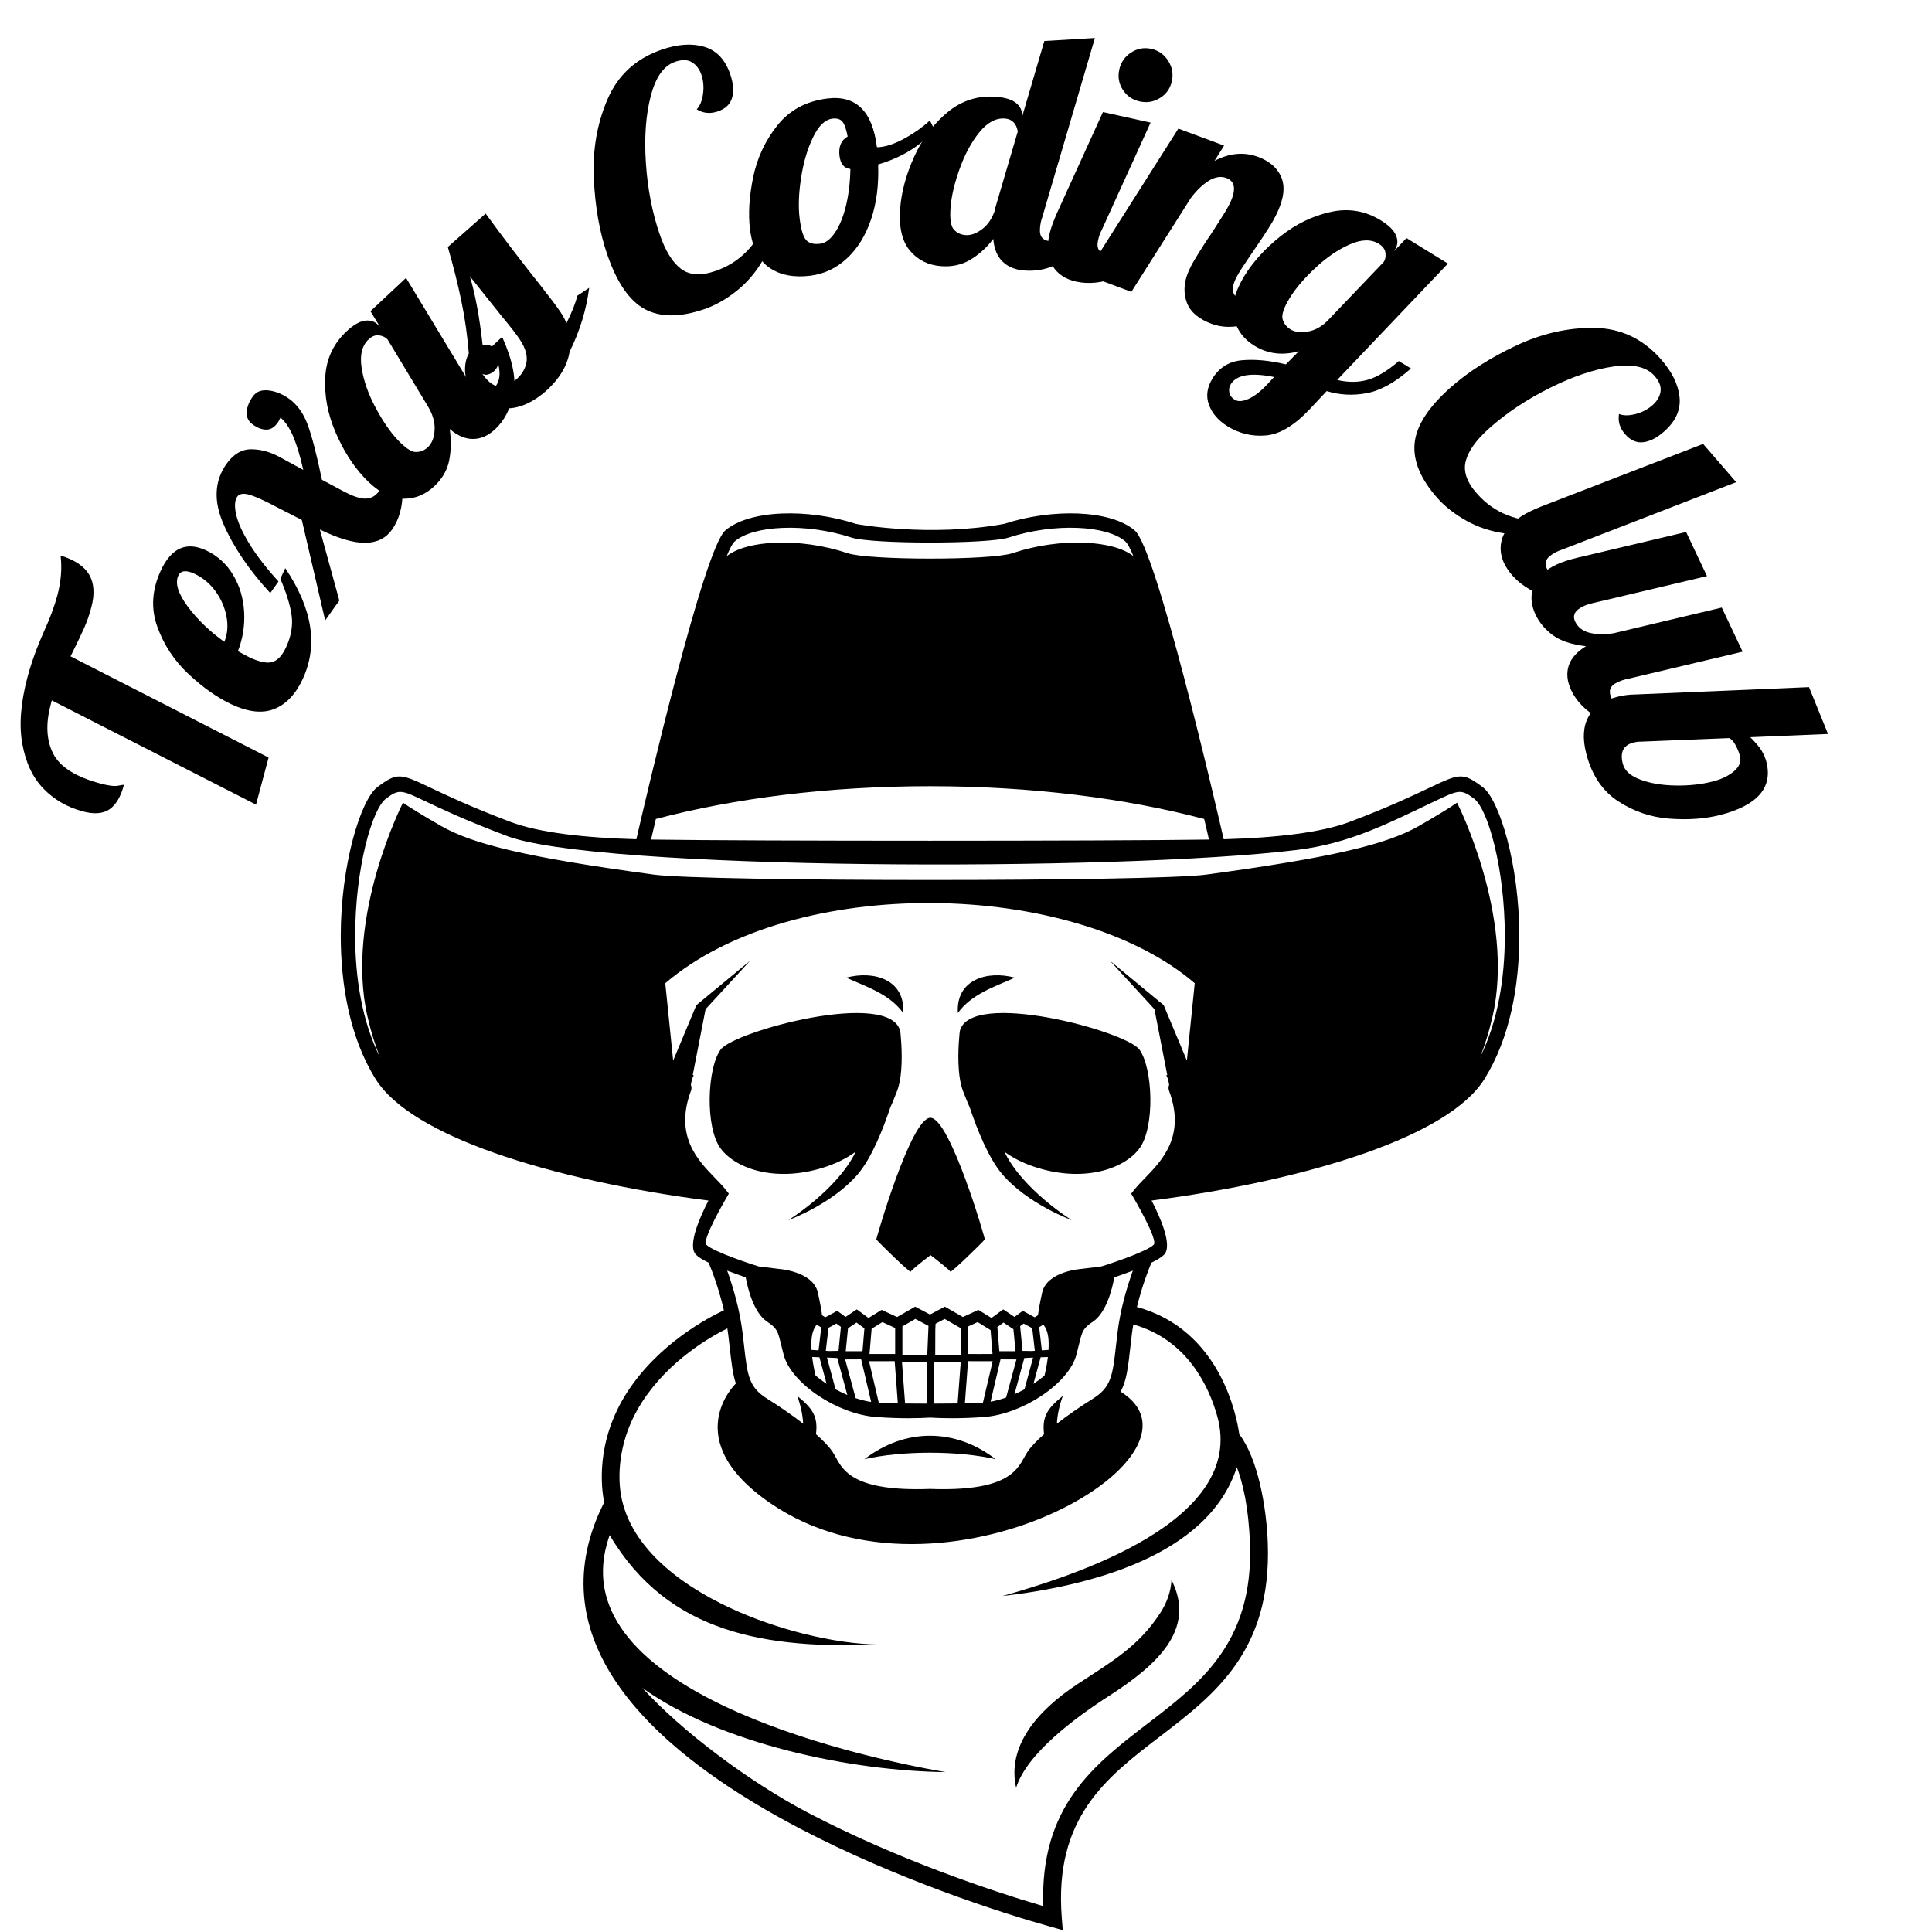 <svg xmlns="http://www.w3.org/2000/svg" xmlns:xlink="http://www.w3.org/1999/xlink" width="500" zoomAndPan="magnify" viewBox="0 0 375 375" height="500" preserveAspectRatio="xMidYMid meet" version="1.0"><defs><g/><clipPath id="49641b297f"><path d="M 66.141 99.43 L 294.891 99.43 L 294.891 374.68 L 66.141 374.68 Z M 66.141 99.43 " clip-rule="nonzero"/></clipPath></defs><g clip-path="url(#49641b297f)"><path fill="#000000" d="M 287.777 152.77 C 283.879 149.855 283.332 150.117 277.273 152.992 C 274.223 154.441 269.586 156.641 262.016 159.512 C 256.367 161.652 247.473 162.617 237.52 162.898 C 235.695 154.961 224.438 106.555 220.254 102.961 C 217.922 100.961 213.914 99.867 209.309 99.672 C 204.777 99.48 199.605 100.152 194.895 101.684 C 180.516 104.301 166.441 101.781 166.141 101.684 C 161.43 100.148 156.258 99.48 151.727 99.672 C 147.121 99.863 143.113 100.961 140.781 102.961 C 136.598 106.555 125.34 154.961 123.516 162.895 C 113.566 162.617 104.668 161.648 99.02 159.508 C 91.449 156.641 86.812 154.438 83.762 152.992 C 77.703 150.117 77.152 149.855 73.258 152.77 C 70.02 155.195 66.141 167.82 66.141 181.66 C 66.141 191.211 67.918 201.438 72.906 209.438 C 76.414 215.055 84.863 219.84 95.676 223.68 C 107.828 228 123.047 231.18 137.512 233.027 C 135.941 236.055 133.344 241.77 135.094 243.543 C 135.57 244.027 136.465 244.559 137.543 245.086 C 138.051 246.289 139.48 249.859 140.508 254.328 C 137.371 255.797 127.875 260.816 121.82 270.098 C 115.465 279.836 116.75 289.066 117.277 291.602 C 116.059 293.996 115.137 296.348 114.488 298.656 C 111.059 310.836 115.105 321.73 123.199 331.234 C 131.098 340.504 142.875 348.43 155.223 354.902 C 174.02 364.75 194.184 371.25 203.891 373.969 L 206.277 374.637 L 206.086 372.176 C 204.586 352.82 214.734 345.043 225.004 337.168 C 235.828 328.875 246.777 320.48 246.082 299.645 C 245.844 292.523 244.148 283.078 240.539 278.379 C 240.094 275.141 236.973 258.117 220.676 253.688 C 221.688 249.52 223.008 246.23 223.492 245.086 C 224.566 244.559 225.465 244.027 225.938 243.543 C 227.688 241.77 225.094 236.055 223.52 233.027 C 237.984 231.18 253.203 228 265.359 223.68 C 276.172 219.84 284.621 215.055 288.125 209.438 C 293.117 201.438 294.895 191.211 294.895 181.66 C 294.895 167.816 291.016 155.195 287.777 152.77 Z M 151.84 102.461 C 156.055 102.281 160.875 102.906 165.273 104.34 C 169.234 105.629 191.801 105.629 195.762 104.34 C 200.16 102.91 204.984 102.281 209.199 102.461 C 213.191 102.629 216.582 103.504 218.422 105.082 C 218.848 105.449 219.379 106.453 219.988 107.945 C 218.004 106.383 214.594 105.516 210.598 105.34 C 206.176 105.148 201.121 105.824 196.508 107.375 C 192.352 108.77 168.684 108.77 164.527 107.375 C 159.914 105.824 154.859 105.148 150.438 105.34 C 146.445 105.512 143.031 106.383 141.051 107.945 C 141.66 106.453 142.191 105.449 142.613 105.082 C 144.453 103.504 147.844 102.629 151.84 102.461 Z M 127.301 158.969 C 142.516 154.949 160.816 152.602 180.516 152.602 C 200.219 152.602 218.52 154.949 233.734 158.969 C 234.121 160.629 234.438 161.992 234.66 162.957 C 214.164 163.262 146.867 163.262 126.371 162.957 C 126.594 161.992 126.91 160.629 127.297 158.969 Z M 167.152 263.852 L 169.09 272.117 C 168.098 271.965 167.086 271.711 166.082 271.379 L 164.043 263.867 L 167.148 263.852 Z M 164.156 262.273 L 164.598 257.824 L 164.68 257.766 L 166.254 256.711 L 167.781 257.832 C 167.699 258.926 167.586 260.215 167.492 261.285 L 167.406 262.273 Z M 173.656 264.199 L 174.27 272.391 C 172.723 272.363 171.418 272.324 170.57 272.273 L 168.676 264.207 C 170.336 264.207 171.996 264.227 173.656 264.199 Z M 168.766 262.812 C 168.797 262.441 168.84 261.953 168.887 261.406 C 168.98 260.344 169.094 259.059 169.18 257.918 L 171.277 256.621 L 173.738 257.762 L 173.75 257.766 L 173.75 262.805 C 172.684 262.82 170.699 262.816 169.348 262.812 Z M 164.465 270.766 C 163.688 270.438 162.922 270.066 162.18 269.66 L 160.516 263.504 C 161.16 263.531 161.816 263.566 162.516 263.598 Z M 162.754 262.203 C 162.254 262.223 161.535 262.23 160.906 262.234 L 160.285 262.195 L 160.812 257.734 L 162.34 256.902 L 163.219 257.551 L 162.758 262.203 Z M 160.445 268.605 C 159.672 268.094 158.949 267.551 158.297 266.992 C 158.062 266.023 157.805 264.758 157.645 263.395 C 158.133 263.406 158.598 263.422 159.047 263.441 Z M 158.883 262.105 L 157.523 262.02 C 157.496 261.57 157.484 261.117 157.488 260.668 C 157.516 258.754 158.02 257.699 158.539 257.117 L 159.406 257.66 Z M 158.945 270.969 C 162.246 273.148 166.309 274.766 170.047 275.043 C 174.859 275.402 178.578 275.277 180.516 275.156 C 182.453 275.277 186.176 275.402 190.988 275.043 C 194.727 274.766 198.789 273.148 202.086 270.969 C 205.523 268.699 208.195 265.754 208.922 262.973 C 209.125 262.199 209.285 261.539 209.426 260.969 C 210.062 258.363 210.191 257.832 212.133 256.543 C 214.797 254.77 215.93 249.918 216.289 247.926 C 217.109 247.652 218.453 247.188 219.887 246.633 C 218.852 249.5 217.449 254.039 216.871 258.93 C 216.801 259.516 216.707 260.344 216.621 261.129 C 215.965 266.969 215.707 269.258 212.102 271.504 C 209.875 272.891 207.367 274.605 205.141 276.332 C 205.238 274.469 205.691 272.57 206.297 270.945 C 203.289 273.395 202.23 274.93 202.652 278.375 C 201.23 279.629 200.074 280.824 199.402 281.852 C 199.184 282.188 198.977 282.555 198.762 282.945 C 197.32 285.543 195.121 289.504 180.68 289.004 L 180.68 288.992 C 180.68 288.992 180.516 289 180.516 289 L 180.355 288.992 L 180.355 289.004 C 165.914 289.504 163.715 285.543 162.273 282.945 C 162.055 282.555 161.852 282.184 161.633 281.852 C 160.961 280.828 159.805 279.629 158.383 278.375 C 158.801 274.93 157.746 273.398 154.738 270.945 C 155.344 272.57 155.797 274.473 155.895 276.332 C 153.668 274.605 151.16 272.891 148.934 271.504 C 145.328 269.258 145.07 266.969 144.414 261.129 C 144.324 260.344 144.23 259.516 144.164 258.93 C 143.582 254.039 142.18 249.5 141.145 246.633 C 142.582 247.188 143.922 247.652 144.742 247.926 C 145.105 249.918 146.238 254.77 148.902 256.543 C 150.84 257.832 150.973 258.363 151.609 260.969 C 151.75 261.539 151.91 262.199 152.113 262.973 C 152.84 265.754 155.508 268.695 158.945 270.969 Z M 179.918 264.375 L 179.934 264.375 C 179.934 266.172 179.871 270.461 179.84 272.441 C 178.402 272.441 176.98 272.43 175.676 272.414 L 175.074 264.375 Z M 175.156 262.973 L 175.156 257.453 L 177.672 256.008 L 180.211 257.348 L 180.215 257.457 L 179.98 262.973 Z M 181.559 264.375 L 186.477 264.375 L 185.875 272.406 C 184.445 272.43 182.855 272.438 181.242 272.441 C 181.273 270.461 181.336 266.215 181.336 264.375 Z M 181.527 262.973 L 181.543 258.121 L 181.594 256.941 L 183.363 256.008 L 186.336 257.715 L 186.469 257.793 L 186.469 262.973 Z M 187.895 264.203 C 189.488 264.227 191.082 264.211 192.676 264.211 L 190.785 272.254 L 190.777 272.254 C 190.035 272.312 188.797 272.355 187.285 272.387 Z M 187.824 262.805 L 187.824 257.516 L 189.758 256.621 L 191.949 257.977 L 192.27 258.176 C 192.352 259.25 192.449 260.426 192.531 261.41 C 192.578 261.957 192.621 262.445 192.648 262.812 L 192.086 262.812 C 190.777 262.816 188.859 262.824 187.824 262.805 Z M 194.199 263.852 L 197.289 263.867 L 195.281 271.266 C 194.277 271.617 193.266 271.891 192.27 272.066 Z M 193.586 257.59 L 194.781 256.711 L 196.355 257.77 L 196.703 258 L 197.113 262.273 L 193.969 262.273 L 193.887 261.289 C 193.789 260.137 193.668 258.73 193.586 257.59 Z M 201.988 263.445 C 202.438 263.426 202.898 263.41 203.391 263.398 C 203.23 264.762 202.969 266.023 202.738 266.992 C 202.082 267.551 201.359 268.094 200.59 268.605 L 201.988 263.441 Z M 201.699 257.613 L 202.496 257.117 C 203.012 257.699 203.52 258.754 203.543 260.668 C 203.551 261.117 203.539 261.57 203.512 262.02 L 202.215 262.105 L 201.703 257.613 Z M 200.258 262.234 C 199.648 262.23 198.953 262.223 198.469 262.207 L 198.008 257.414 L 198.695 256.906 L 200.355 257.809 L 200.859 262.195 Z M 198.816 263.594 C 199.41 263.566 199.969 263.535 200.516 263.508 L 198.852 269.66 C 198.219 270.008 197.57 270.332 196.906 270.621 Z M 236.27 274.891 C 241.949 295.227 208.535 305.852 194.551 309.789 C 210.949 307.906 234.48 302.211 240.07 284.77 C 241.215 287.797 242.379 292.574 242.621 299.758 C 243.258 318.824 233.012 326.68 222.887 334.441 C 212.305 342.555 201.848 350.57 202.492 369.977 C 192.262 366.98 173.957 360.82 156.832 351.848 C 145.418 345.867 132.227 335.953 124.676 327.613 C 139.918 338.562 165.336 343.754 183.562 343.965 C 164.074 340.621 109.902 327.719 117.82 299.594 C 117.973 299.051 118.145 298.504 118.332 297.953 C 129.766 317.273 148.965 320.051 170.594 319.211 C 153.945 318.996 121.641 308.195 120.293 288.195 C 120.055 284.625 120.48 278.48 124.719 271.984 C 129.879 264.078 137.758 259.539 141.18 257.84 C 141.25 258.309 141.316 258.781 141.375 259.258 C 141.488 260.23 141.559 260.855 141.625 261.438 C 141.973 264.512 142.223 266.742 142.832 268.539 C 142.832 268.539 131.406 279.398 149.633 291.84 C 182.645 314.367 237.504 282.594 217.504 270.113 C 218.66 268.062 218.949 265.48 219.406 261.438 C 219.469 260.855 219.543 260.23 219.656 259.258 C 219.746 258.52 219.852 257.793 219.977 257.078 C 230.578 260.062 234.715 269.32 236.27 274.891 Z M 223.941 241.59 C 222.527 243.023 214.645 245.535 214.621 245.543 L 213.773 245.812 L 213.773 245.816 C 213.773 245.816 209.965 246.285 209.965 246.285 C 209.965 246.285 203.207 246.703 202.277 250.902 C 201.805 253.051 201.574 254.445 201.461 255.293 L 200.832 255.688 L 199.109 254.75 L 198.523 254.43 L 197.984 254.828 L 196.91 255.617 L 195.336 254.562 L 194.723 254.152 L 194.129 254.586 L 192.449 255.82 L 190.383 254.543 L 189.902 254.246 L 189.387 254.484 L 186.902 255.633 L 183.902 253.91 L 183.398 253.621 L 182.887 253.891 L 180.516 255.145 L 178.141 253.891 L 177.633 253.621 L 177.129 253.91 L 174.125 255.633 L 171.641 254.484 L 171.129 254.246 L 170.645 254.543 L 168.578 255.82 L 166.898 254.586 L 166.305 254.152 L 165.691 254.562 L 164.121 255.617 L 163.047 254.828 L 162.504 254.43 L 161.918 254.75 L 160.195 255.688 L 159.566 255.293 C 159.457 254.445 159.223 253.051 158.75 250.902 C 157.824 246.703 151.062 246.285 151.062 246.285 L 147.258 245.816 L 147.258 245.812 C 147.258 245.812 146.41 245.543 146.41 245.543 C 146.387 245.535 138.504 243.023 137.086 241.59 C 136.191 240.68 140.973 232.531 140.988 232.508 L 141.465 231.688 L 140.875 230.941 C 140.297 230.207 139.566 229.453 138.77 228.633 C 135.434 225.191 130.84 220.457 134.137 211.656 C 134.262 211.324 134.23 210.941 134.098 210.535 L 134.293 209.547 C 134.473 209.047 134.609 208.758 134.664 208.77 C 134.703 208.777 134.629 208.723 134.469 208.629 L 136.953 195.879 L 145.59 186.48 L 135.164 195.094 L 130.66 205.855 L 129.129 190.84 C 153.969 169.582 208.25 170.598 231.898 190.84 L 230.371 205.855 L 225.867 195.094 L 215.441 186.48 L 224.074 195.879 L 226.559 208.629 C 226.402 208.723 226.328 208.777 226.367 208.77 C 226.422 208.758 226.559 209.047 226.738 209.551 L 226.93 210.535 C 226.797 210.941 226.77 211.324 226.895 211.656 C 230.188 220.457 225.598 225.191 222.262 228.633 C 221.465 229.453 220.73 230.207 220.152 230.941 L 219.562 231.688 L 220.043 232.508 C 220.055 232.531 224.836 240.68 223.941 241.59 Z M 287.246 205.277 C 288.137 203.078 288.973 200.465 289.688 197.355 C 294.148 177.984 282.805 155.793 282.805 155.793 C 282.805 155.793 281.645 156.738 275.434 160.309 C 269.219 163.879 258.691 166.434 234.145 169.758 C 223.852 171.152 137.176 171.152 126.883 169.758 C 102.34 166.434 91.809 163.879 85.594 160.309 C 79.383 156.738 78.223 155.793 78.223 155.793 C 78.223 155.793 66.883 177.984 71.34 197.355 C 72.059 200.465 72.891 203.078 73.785 205.277 C 70.25 198.23 68.941 189.715 68.941 181.664 C 68.941 168.633 72.203 157.043 74.93 155.004 C 77.465 153.109 77.891 153.309 82.551 155.52 C 85.621 156.98 90.285 159.191 98.027 162.125 C 114.695 168.969 217.098 169.23 251.699 164.977 C 261.953 163.719 269.18 159.934 278.477 155.52 C 283.133 153.309 283.559 153.109 286.094 155.004 C 288.82 157.043 292.082 168.633 292.082 181.664 C 292.082 189.715 290.777 198.234 287.242 205.277 Z M 287.246 205.277 " fill-opacity="1" fill-rule="nonzero"/></g><path fill="#000000" d="M 196.988 189.762 C 191.621 188.324 185.512 190.113 185.922 196.621 C 188.555 192.953 193.008 191.547 196.988 189.762 Z M 196.988 189.762 " fill-opacity="1" fill-rule="nonzero"/><path fill="#000000" d="M 193.258 283.23 C 185.363 277.156 175.672 277.156 167.777 283.23 C 175.035 281.551 186 281.551 193.258 283.23 Z M 193.258 283.23 " fill-opacity="1" fill-rule="nonzero"/><path fill="#000000" d="M 175.312 196.621 C 175.723 190.113 169.613 188.324 164.246 189.762 C 168.227 191.547 172.68 192.953 175.312 196.621 Z M 175.312 196.621 " fill-opacity="1" fill-rule="nonzero"/><path fill="#000000" d="M 174.105 211.797 C 174.559 210.66 174.805 209.219 174.922 207.746 C 175.223 204.055 174.738 200.145 174.738 200.145 C 172.738 191.953 142.516 200.145 139.883 203.715 C 137.25 207.281 136.828 218.836 139.883 222.93 C 142.938 227.027 151.047 229.648 160.523 226.395 C 162.73 225.637 164.562 224.656 166.09 223.547 C 162.559 230.914 153.016 236.832 153.016 236.832 C 153.016 236.832 161.598 233.707 166.547 227.855 C 169.148 224.781 171.328 219.379 172.812 214.949 C 173.34 213.785 173.746 212.703 174.105 211.797 Z M 174.105 211.797 " fill-opacity="1" fill-rule="nonzero"/><path fill="#000000" d="M 221.152 222.93 C 224.207 218.832 223.785 207.281 221.152 203.711 C 218.52 200.141 188.297 191.953 186.297 200.141 C 186.297 200.141 185.812 204.055 186.113 207.742 C 186.234 209.219 186.48 210.656 186.93 211.797 C 187.285 212.703 187.695 213.781 188.223 214.945 C 189.707 219.379 191.887 224.781 194.488 227.855 C 199.438 233.703 208.02 236.828 208.02 236.828 C 208.02 236.828 198.477 230.91 194.945 223.543 C 196.473 224.652 198.305 225.633 200.512 226.391 C 209.988 229.648 218.098 227.02 221.148 222.926 Z M 221.152 222.93 " fill-opacity="1" fill-rule="nonzero"/><path fill="#000000" d="M 180.629 216.961 C 176.832 216.793 170.055 240.508 170.09 240.562 C 170.406 241.039 176.727 247.191 176.777 246.832 C 176.816 246.559 179.391 244.559 180.617 243.617 C 181.844 244.559 184.414 246.559 184.453 246.832 C 184.508 247.191 190.824 241.039 191.141 240.562 C 191.238 240.418 184.422 217.125 180.629 216.961 Z M 180.629 216.961 " fill-opacity="1" fill-rule="nonzero"/><path fill="#000000" d="M 215.309 329.145 C 224.688 323.109 231.91 316.363 227.625 307.152 L 227.383 306.707 C 227.277 308.848 226.516 311.051 225.215 313.062 C 221 319.586 215.723 322.559 209.16 326.871 C 201.227 332.082 195.434 338.996 197.223 347.012 C 199.289 340.352 208.758 333.355 215.305 329.145 Z M 215.309 329.145 " fill-opacity="1" fill-rule="nonzero"/><g fill="#000000" fill-opacity="1"><g transform="translate(47.038, 166.148)"><g><path d="M -36.984 -30.203 L -37.188 -29.422 C -38.195 -25.66 -38.039 -22.477 -36.719 -19.875 C -35.395 -17.281 -32.336 -15.344 -27.547 -14.062 C -25.984 -13.645 -24.852 -13.504 -24.156 -13.641 C -23.469 -13.773 -23.078 -13.832 -22.984 -13.812 C -23.586 -11.531 -24.516 -9.953 -25.766 -9.078 C -27.023 -8.203 -28.758 -8.062 -30.969 -8.656 C -33.977 -9.457 -36.52 -10.926 -38.594 -13.062 C -40.676 -15.207 -42.047 -18.102 -42.703 -21.75 C -43.367 -25.395 -43.035 -29.719 -41.703 -34.719 C -40.961 -37.5 -39.906 -40.438 -38.531 -43.531 C -37.344 -46.113 -36.469 -48.461 -35.906 -50.578 C -35.188 -53.285 -34.977 -55.863 -35.281 -58.312 C -32.539 -57.488 -30.688 -56.242 -29.719 -54.578 C -28.758 -52.922 -28.629 -50.801 -29.328 -48.219 C -29.68 -46.852 -30.145 -45.52 -30.719 -44.219 C -31.301 -42.926 -32.176 -41.102 -33.344 -38.75 L 5.094 -19.109 L 2.656 -9.969 Z M -36.984 -30.203 "/></g></g></g><g fill="#000000" fill-opacity="1"><g transform="translate(54.4, 140.172)"><g><path d="M 4.344 -8.344 C 2.969 -5.406 1.133 -3.477 -1.156 -2.562 C -3.445 -1.645 -6.223 -1.945 -9.484 -3.469 C -12.211 -4.75 -14.973 -6.691 -17.766 -9.297 C -20.566 -11.91 -22.602 -14.992 -23.875 -18.547 C -25.145 -22.098 -24.91 -25.738 -23.172 -29.469 C -21.129 -33.832 -18.203 -35.125 -14.391 -33.344 C -12.172 -32.301 -10.422 -30.707 -9.141 -28.562 C -7.867 -26.426 -7.16 -24.039 -7.016 -21.406 C -6.867 -18.781 -7.27 -16.238 -8.219 -13.781 C -7.07 -13.145 -6.301 -12.734 -5.906 -12.547 C -3.945 -11.641 -2.461 -11.359 -1.453 -11.703 C -0.441 -12.055 0.41 -12.988 1.109 -14.5 C 2.109 -16.645 2.473 -18.711 2.203 -20.703 C 1.93 -22.691 1.203 -25.07 0.016 -27.844 L 0.969 -29.891 C 6.258 -22.047 7.383 -14.863 4.344 -8.344 Z M -10.859 -15.594 C -10.242 -17.094 -10.102 -18.734 -10.438 -20.516 C -10.781 -22.297 -11.492 -23.93 -12.578 -25.422 C -13.66 -26.91 -15.02 -28.039 -16.656 -28.812 C -18.281 -29.562 -19.32 -29.441 -19.781 -28.453 C -20.457 -27.023 -19.863 -25.039 -18 -22.5 C -16.133 -19.969 -13.754 -17.664 -10.859 -15.594 Z M -10.859 -15.594 "/></g></g></g><g fill="#000000" fill-opacity="1"><g transform="translate(62.052, 121.923)"><g><path d="M 14.016 -19.094 C 12.836 -17.438 11.113 -16.594 8.844 -16.562 C 6.57 -16.539 3.633 -17.398 0.031 -19.141 L 3.812 -5.359 L 1.062 -1.5 L -3.469 -21 L -10.078 -24.391 C -12.035 -25.359 -13.426 -25.906 -14.25 -26.031 C -15.082 -26.156 -15.664 -25.988 -16 -25.531 C -16.5 -24.812 -16.57 -23.656 -16.219 -22.062 C -15.863 -20.477 -14.992 -18.562 -13.609 -16.312 C -12.223 -14.062 -10.352 -11.645 -8 -9.062 L -9.594 -6.812 C -13.719 -11.289 -16.75 -15.766 -18.688 -20.234 C -20.625 -24.703 -20.426 -28.582 -18.094 -31.875 C -16.727 -33.801 -15.098 -34.75 -13.203 -34.719 C -11.316 -34.695 -9.453 -34.164 -7.609 -33.125 L -3.188 -30.719 C -3.812 -33.469 -4.473 -35.656 -5.172 -37.281 C -5.879 -38.906 -6.691 -40.098 -7.609 -40.859 C -7.891 -40.305 -8.066 -39.984 -8.141 -39.891 C -8.773 -38.984 -9.508 -38.531 -10.344 -38.531 C -11.176 -38.531 -12.039 -38.848 -12.938 -39.484 C -13.82 -40.109 -14.234 -40.922 -14.172 -41.922 C -14.109 -42.93 -13.707 -43.953 -12.969 -44.984 C -12.312 -45.91 -11.301 -46.297 -9.938 -46.141 C -8.57 -45.984 -7.242 -45.445 -5.953 -44.531 C -4.391 -43.414 -3.191 -41.758 -2.359 -39.562 C -1.535 -37.363 -0.602 -33.773 0.438 -28.797 L 4.531 -26.609 C 6.395 -25.609 7.859 -25.117 8.922 -25.141 C 9.992 -25.172 10.867 -25.664 11.547 -26.625 C 12.285 -27.656 12.535 -28.926 12.297 -30.438 C 12.055 -31.957 11.379 -33.41 10.266 -34.797 L 11.859 -37.047 C 14.648 -33.117 16.062 -29.641 16.094 -26.609 C 16.125 -23.586 15.43 -21.082 14.016 -19.094 Z M 14.016 -19.094 "/></g></g></g><g fill="#000000" fill-opacity="1"><g transform="translate(78.249, 99.501)"><g><path d="M 6.031 -5.109 C 4.195 -3.398 2.094 -2.598 -0.281 -2.703 C -2.664 -2.805 -5.102 -4.188 -7.594 -6.844 C -9.801 -9.207 -11.648 -12.141 -13.141 -15.641 C -14.641 -19.141 -15.301 -22.664 -15.125 -26.219 C -14.945 -29.781 -13.562 -32.773 -10.969 -35.203 C -9.664 -36.422 -8.484 -37.102 -7.422 -37.25 C -6.359 -37.406 -5.484 -37.113 -4.797 -36.375 L -4.484 -36.047 L -6.344 -39.094 L 0.562 -45.562 L 12.391 -26 C 12.711 -25.406 13.129 -24.836 13.641 -24.297 C 14.922 -22.922 16.219 -22.844 17.531 -24.062 C 18.426 -24.906 18.812 -26.047 18.688 -27.484 C 18.562 -28.93 18.066 -30.508 17.203 -32.219 L 19.219 -34.109 C 21.27 -29.547 22 -25.832 21.406 -22.969 C 20.812 -20.102 19.633 -17.848 17.875 -16.203 C 16.531 -14.941 15.098 -14.305 13.578 -14.297 C 12.066 -14.285 10.555 -14.926 9.047 -16.219 C 9.348 -14.031 9.312 -12 8.938 -10.125 C 8.562 -8.25 7.594 -6.578 6.031 -5.109 Z M 4.781 -12.688 C 5.582 -13.426 6.023 -14.539 6.109 -16.031 C 6.191 -17.52 5.758 -19.051 4.812 -20.625 L -3.031 -33.625 C -3.426 -34.039 -3.969 -34.301 -4.656 -34.406 C -5.352 -34.508 -6.035 -34.25 -6.703 -33.625 C -7.984 -32.426 -8.438 -30.598 -8.062 -28.141 C -7.695 -25.691 -6.816 -23.148 -5.422 -20.516 C -4.035 -17.879 -2.598 -15.766 -1.109 -14.172 C 0.391 -12.578 1.578 -11.773 2.453 -11.766 C 3.336 -11.754 4.113 -12.062 4.781 -12.688 Z M 4.781 -12.688 "/></g></g></g><g fill="#000000" fill-opacity="1"><g transform="translate(97.717, 81.129)"><g><path d="M 6.453 -3.844 C 4.703 -2.676 3 -2.023 1.344 -1.891 C -0.301 -1.754 -1.773 -2.031 -3.078 -2.719 C -4.391 -3.406 -5.43 -4.328 -6.203 -5.484 C -7.004 -6.691 -7.422 -7.93 -7.453 -9.203 C -7.484 -10.473 -7.238 -11.578 -6.719 -12.516 C -7 -16.016 -7.484 -19.422 -8.172 -22.734 C -8.859 -26.047 -9.734 -29.531 -10.797 -33.188 L -3.453 -39.672 C -0.148 -35.129 3.535 -30.301 7.609 -25.188 C 9.242 -23.102 10.391 -21.57 11.047 -20.594 C 11.609 -19.758 12 -19.02 12.219 -18.375 C 13.281 -20.5 13.988 -22.285 14.344 -23.734 L 16.641 -25.266 C 16.098 -21.016 14.832 -16.879 12.844 -12.859 C 12.531 -11.023 11.773 -9.32 10.578 -7.75 C 9.391 -6.188 8.016 -4.883 6.453 -3.844 Z M 1.812 -6.984 C 3.156 -7.879 4.016 -9.031 4.391 -10.438 C 4.773 -11.852 4.367 -13.453 3.172 -15.234 C 2.43 -16.336 1.297 -17.801 -0.234 -19.625 C -3.367 -23.531 -5.461 -26.156 -6.516 -27.5 C -5.473 -24.039 -4.648 -19.609 -4.047 -14.203 C -2.91 -14.336 -2.062 -13.984 -1.5 -13.141 C -1.039 -12.441 -0.859 -11.672 -0.953 -10.828 C -1.047 -9.984 -1.438 -9.328 -2.125 -8.859 C -2.883 -8.348 -3.539 -8.254 -4.094 -8.578 C -3.207 -7.266 -2.289 -6.473 -1.344 -6.203 C -0.406 -5.941 0.645 -6.203 1.812 -6.984 Z M 1.812 -6.984 "/></g></g></g><g fill="#000000" fill-opacity="1"><g transform="translate(112.42, 69.888)"><g/></g></g><g fill="#000000" fill-opacity="1"><g transform="translate(121.557, 64.087)"><g><path d="M 15.141 -4.078 C 10.461 -2.473 6.617 -2.473 3.609 -4.078 C 0.609 -5.691 -1.828 -9.238 -3.703 -14.719 C -5.191 -19.062 -6.055 -23.992 -6.297 -29.516 C -6.547 -35.035 -5.656 -40.145 -3.625 -44.844 C -1.602 -49.539 1.914 -52.75 6.938 -54.469 C 10.051 -55.531 12.789 -55.707 15.156 -55 C 17.531 -54.289 19.203 -52.523 20.172 -49.703 C 20.785 -47.922 20.91 -46.395 20.547 -45.125 C 20.191 -43.863 19.27 -42.977 17.781 -42.469 C 16.289 -41.957 14.922 -42.094 13.672 -42.875 C 14.297 -43.508 14.703 -44.484 14.891 -45.797 C 15.086 -47.117 14.984 -48.383 14.578 -49.594 C 14.191 -50.695 13.578 -51.504 12.734 -52.016 C 11.898 -52.523 10.816 -52.551 9.484 -52.094 C 7.285 -51.344 5.707 -49.125 4.75 -45.438 C 3.789 -41.75 3.477 -37.41 3.812 -32.422 C 4.145 -27.441 5.035 -22.844 6.484 -18.625 C 7.555 -15.469 8.914 -13.242 10.562 -11.953 C 12.207 -10.672 14.441 -10.508 17.266 -11.469 C 19.711 -12.312 21.785 -13.625 23.484 -15.406 C 25.191 -17.188 26.457 -19.328 27.281 -21.828 L 28.922 -21.688 C 28.766 -18.727 27.969 -16.031 26.531 -13.594 C 25.102 -11.164 23.367 -9.148 21.328 -7.547 C 19.285 -5.941 17.223 -4.785 15.141 -4.078 Z M 15.141 -4.078 "/></g></g></g><g fill="#000000" fill-opacity="1"><g transform="translate(147.76, 54.435)"><g><path d="M 9.547 -0.922 C 6.336 -0.523 3.691 -1.035 1.609 -2.453 C -0.473 -3.879 -1.738 -6.375 -2.188 -9.938 C -2.551 -12.895 -2.348 -16.25 -1.578 -20 C -0.805 -23.758 0.758 -27.125 3.125 -30.094 C 5.488 -33.062 8.711 -34.801 12.797 -35.312 C 18.359 -36.008 21.57 -32.883 22.438 -25.938 L 22.453 -25.875 C 22.586 -25.852 22.832 -25.863 23.188 -25.906 C 24.613 -26.082 26.211 -26.664 27.984 -27.656 C 29.766 -28.645 31.348 -29.781 32.734 -31.062 L 33.547 -29.391 C 32.453 -27.879 30.953 -26.523 29.047 -25.328 C 27.148 -24.141 25.031 -23.203 22.688 -22.516 C 22.832 -18.516 22.367 -14.945 21.297 -11.812 C 20.234 -8.676 18.672 -6.16 16.609 -4.266 C 14.555 -2.367 12.203 -1.254 9.547 -0.922 Z M 11.438 -7.125 C 12.469 -7.258 13.43 -7.988 14.328 -9.312 C 15.223 -10.633 15.93 -12.379 16.453 -14.547 C 16.973 -16.711 17.254 -19.078 17.297 -21.641 C 16.086 -21.754 15.383 -22.598 15.188 -24.172 C 14.969 -25.953 15.492 -27.207 16.766 -27.938 C 16.504 -29.363 16.164 -30.328 15.75 -30.828 C 15.332 -31.328 14.68 -31.52 13.797 -31.406 C 12.367 -31.227 11.113 -30.008 10.031 -27.75 C 8.945 -25.5 8.176 -22.863 7.719 -19.844 C 7.258 -16.832 7.172 -14.223 7.453 -12.016 C 7.711 -9.922 8.125 -8.539 8.688 -7.875 C 9.25 -7.219 10.164 -6.969 11.438 -7.125 Z M 11.438 -7.125 "/></g></g></g><g fill="#000000" fill-opacity="1"><g transform="translate(174.814, 50.677)"><g><path d="M 7.844 0.984 C 5.344 0.797 3.328 -0.207 1.797 -2.031 C 0.266 -3.863 -0.363 -6.594 -0.094 -10.219 C 0.156 -13.445 1.062 -16.789 2.625 -20.25 C 4.188 -23.719 6.336 -26.594 9.078 -28.875 C 11.828 -31.156 14.973 -32.16 18.516 -31.891 C 20.305 -31.754 21.613 -31.344 22.438 -30.656 C 23.258 -29.977 23.633 -29.133 23.562 -28.125 L 23.531 -27.875 L 27.891 -42.719 L 37.703 -43.297 L 27.469 -8.453 C 27.238 -7.816 27.098 -7.125 27.047 -6.375 C 26.973 -5.508 27.129 -4.875 27.516 -4.469 C 27.91 -4.07 28.594 -3.836 29.562 -3.766 C 30.781 -3.672 31.875 -4.113 32.844 -5.094 C 33.82 -6.07 34.645 -7.414 35.312 -9.125 L 38.047 -8.906 C 34.797 -1.289 30.113 2.285 24 1.828 C 22.195 1.691 20.773 1.098 19.734 0.047 C 18.703 -0.992 18.117 -2.445 17.984 -4.312 C 16.723 -2.645 15.25 -1.301 13.562 -0.281 C 11.883 0.727 9.977 1.148 7.844 0.984 Z M 12.578 -5.047 C 13.617 -4.961 14.711 -5.359 15.859 -6.234 C 17.004 -7.117 17.836 -8.398 18.359 -10.078 L 18.391 -10.406 L 22.734 -25.156 C 22.461 -26.727 21.629 -27.566 20.234 -27.672 C 18.484 -27.805 16.828 -26.91 15.266 -24.984 C 13.711 -23.055 12.438 -20.688 11.438 -17.875 C 10.438 -15.07 9.852 -12.582 9.688 -10.406 C 9.52 -8.227 9.727 -6.805 10.312 -6.141 C 10.906 -5.484 11.66 -5.117 12.578 -5.047 Z M 12.578 -5.047 "/></g></g></g><g fill="#000000" fill-opacity="1"><g transform="translate(202.594, 52.875)"><g><path d="M 18.609 -33.188 C 17.203 -33.5 16.113 -34.254 15.344 -35.453 C 14.57 -36.648 14.344 -37.957 14.656 -39.375 C 14.969 -40.781 15.727 -41.879 16.938 -42.672 C 18.156 -43.461 19.469 -43.703 20.875 -43.391 C 22.281 -43.078 23.375 -42.301 24.156 -41.062 C 24.938 -39.832 25.172 -38.516 24.859 -37.109 C 24.547 -35.691 23.773 -34.602 22.547 -33.844 C 21.328 -33.094 20.016 -32.875 18.609 -33.188 Z M 6.266 1.781 C 4.223 1.332 2.707 0.328 1.719 -1.234 C 0.738 -2.797 0.535 -4.863 1.109 -7.438 C 1.348 -8.5 1.828 -9.848 2.547 -11.484 L 11.484 -31.125 L 20.734 -29.078 L 11.266 -8.266 C 10.941 -7.66 10.703 -6.992 10.547 -6.266 C 10.348 -5.41 10.41 -4.758 10.734 -4.312 C 11.066 -3.863 11.707 -3.535 12.656 -3.328 C 13.895 -3.047 15.164 -3.312 16.469 -4.125 C 17.77 -4.938 18.836 -6.125 19.672 -7.688 L 22.375 -7.078 C 19.77 -2.816 17.039 -0.141 14.188 0.953 C 11.344 2.047 8.703 2.32 6.266 1.781 Z M 6.266 1.781 "/></g></g></g><g fill="#000000" fill-opacity="1"><g transform="translate(213.063, 54.211)"><g><path d="M 22.094 8.641 C 19.594 7.703 18.004 6.352 17.328 4.594 C 16.66 2.832 16.691 0.961 17.422 -1.016 C 17.742 -1.867 18.207 -2.801 18.812 -3.812 C 19.426 -4.832 20.035 -5.812 20.641 -6.75 C 21.254 -7.695 21.656 -8.297 21.844 -8.547 C 22.707 -9.879 23.547 -11.188 24.359 -12.469 C 25.172 -13.758 25.738 -14.832 26.062 -15.688 C 26.832 -17.781 26.473 -19.102 24.984 -19.656 C 23.922 -20.051 22.785 -19.879 21.578 -19.141 C 20.379 -18.398 19.211 -17.281 18.078 -15.781 L 6.531 2.438 L -2.344 -0.875 L 15.656 -29.25 L 24.531 -25.953 L 22.672 -22.984 C 25.578 -24.516 28.406 -24.77 31.156 -23.75 C 33.238 -22.969 34.68 -21.77 35.484 -20.156 C 36.297 -18.551 36.266 -16.582 35.391 -14.25 C 34.953 -13.051 34.316 -11.773 33.484 -10.422 C 32.648 -9.078 31.578 -7.457 30.266 -5.562 C 29.473 -4.406 28.711 -3.27 27.984 -2.156 C 27.266 -1.051 26.773 -0.156 26.516 0.531 C 26.211 1.363 26.16 2.07 26.359 2.656 C 26.566 3.25 27.125 3.711 28.031 4.047 C 29.258 4.504 30.406 4.426 31.469 3.812 C 32.539 3.207 33.789 2.125 35.219 0.562 L 37.797 1.516 C 34.598 5.473 31.711 7.848 29.141 8.641 C 26.578 9.43 24.227 9.43 22.094 8.641 Z M 22.094 8.641 "/></g></g></g><g fill="#000000" fill-opacity="1"><g transform="translate(236.964, 62.66)"><g><path d="M 1.312 20.094 C -0.477 18.988 -1.68 17.602 -2.297 15.938 C -2.922 14.27 -2.695 12.562 -1.625 10.812 C -0.312 8.676 1.594 7.492 4.094 7.266 C 6.594 7.035 9.438 7.301 12.625 8.062 L 15.141 5.516 C 11.961 6.391 9.086 6.035 6.516 4.453 C 4.391 3.148 3.062 1.336 2.531 -0.984 C 2.008 -3.316 2.695 -6.035 4.594 -9.141 C 6.289 -11.891 8.625 -14.445 11.594 -16.812 C 14.57 -19.176 17.801 -20.742 21.281 -21.516 C 24.758 -22.297 28.016 -21.754 31.047 -19.891 C 32.578 -18.953 33.555 -17.988 33.984 -17 C 34.41 -16.02 34.359 -15.098 33.828 -14.234 L 33.625 -13.906 L 36.031 -16.453 L 44.078 -11.5 L 22.578 11.094 C 24.742 11.594 26.734 11.578 28.547 11.047 C 30.359 10.523 32.359 9.316 34.547 7.422 L 36.906 8.859 C 33.852 11.566 30.988 13.164 28.312 13.656 C 25.645 14.156 23.055 14.02 20.547 13.25 L 17.25 16.766 C 14.27 19.93 11.441 21.629 8.766 21.859 C 6.098 22.098 3.613 21.508 1.312 20.094 Z M 13.5 1.266 C 14.363 1.797 15.484 1.941 16.859 1.703 C 18.234 1.473 19.5 0.789 20.656 -0.344 L 31.656 -11.859 C 31.938 -12.316 32.035 -12.891 31.953 -13.578 C 31.867 -14.273 31.438 -14.863 30.656 -15.344 C 29.164 -16.258 27.285 -16.219 25.016 -15.219 C 22.754 -14.219 20.535 -12.703 18.359 -10.672 C 16.18 -8.641 14.52 -6.691 13.375 -4.828 C 12.227 -2.961 11.766 -1.598 11.984 -0.734 C 12.211 0.117 12.719 0.785 13.5 1.266 Z M 2.703 14.938 C 3.336 15.32 4.219 15.27 5.344 14.781 C 6.477 14.289 7.703 13.344 9.016 11.938 L 10.344 10.516 C 5.863 9.617 3.062 10.082 1.938 11.906 C 1.633 12.383 1.535 12.914 1.641 13.5 C 1.754 14.094 2.109 14.57 2.703 14.938 Z M 2.703 14.938 "/></g></g></g><g fill="#000000" fill-opacity="1"><g transform="translate(260.539, 78.128)"><g/></g></g><g fill="#000000" fill-opacity="1"><g transform="translate(269.419, 84.314)"><g><path d="M 9.609 12.391 C 6.316 8.68 4.832 5.129 5.156 1.734 C 5.477 -1.648 7.805 -5.266 12.141 -9.109 C 15.578 -12.148 19.797 -14.848 24.797 -17.203 C 29.797 -19.566 34.852 -20.723 39.969 -20.672 C 45.082 -20.617 49.398 -18.609 52.922 -14.641 C 55.098 -12.18 56.316 -9.719 56.578 -7.25 C 56.836 -4.789 55.852 -2.57 53.625 -0.594 C 52.219 0.656 50.863 1.359 49.562 1.516 C 48.258 1.68 47.086 1.176 46.047 0 C 44.992 -1.176 44.586 -2.492 44.828 -3.953 C 45.66 -3.617 46.723 -3.613 48.016 -3.938 C 49.305 -4.27 50.426 -4.859 51.375 -5.703 C 52.25 -6.484 52.754 -7.359 52.891 -8.328 C 53.035 -9.305 52.641 -10.32 51.703 -11.375 C 50.16 -13.113 47.504 -13.711 43.734 -13.172 C 39.973 -12.629 35.852 -11.238 31.375 -9 C 26.906 -6.77 23.004 -4.172 19.672 -1.203 C 17.172 1.004 15.645 3.113 15.094 5.125 C 14.551 7.145 15.27 9.266 17.25 11.484 C 18.957 13.422 20.961 14.832 23.266 15.719 C 25.578 16.613 28.047 16.945 30.672 16.719 L 31.188 18.281 C 28.395 19.301 25.598 19.617 22.797 19.234 C 19.992 18.859 17.457 18.031 15.188 16.75 C 12.926 15.477 11.066 14.023 9.609 12.391 Z M 9.609 12.391 "/></g></g></g><g fill="#000000" fill-opacity="1"><g transform="translate(289.321, 104.744)"><g><path d="M 3.234 5.656 C 2.086 3.906 1.707 2.129 2.094 0.328 C 2.477 -1.473 3.773 -3.098 5.984 -4.547 C 6.898 -5.141 8.188 -5.77 9.844 -6.438 L 41.25 -18.578 L 47.672 -11.156 L 13.828 1.953 C 13.18 2.16 12.547 2.469 11.922 2.875 C 11.191 3.352 10.785 3.867 10.703 4.422 C 10.617 4.973 10.844 5.648 11.375 6.453 C 12.07 7.516 13.172 8.211 14.672 8.547 C 16.172 8.879 17.766 8.781 19.453 8.25 L 20.969 10.562 C 16.113 11.781 12.285 11.789 9.484 10.594 C 6.68 9.395 4.598 7.75 3.234 5.656 Z M 3.234 5.656 "/></g></g></g><g fill="#000000" fill-opacity="1"><g transform="translate(295.633, 113.24)"><g><path d="M 2.406 6.047 C 1.52 4.148 1.391 2.332 2.016 0.594 C 2.648 -1.133 4.16 -2.562 6.547 -3.688 C 7.535 -4.156 8.898 -4.598 10.641 -5.016 L 31.641 -9.984 L 35.688 -1.422 L 13.438 3.844 C 12.789 4 12.207 4.195 11.688 4.438 C 10.062 5.207 9.531 6.191 10.094 7.391 C 10.613 8.492 11.523 9.219 12.828 9.562 C 14.141 9.914 15.719 9.953 17.562 9.672 L 38.562 4.688 L 42.609 13.25 L 20.359 18.516 C 19.691 18.641 19.02 18.859 18.344 19.172 C 17.551 19.547 17.07 20 16.906 20.531 C 16.75 21.07 16.879 21.785 17.297 22.672 C 17.816 23.773 18.742 24.504 20.078 24.859 C 21.422 25.223 23 25.273 24.812 25.016 L 25.984 27.5 C 21.004 28.051 17.242 27.609 14.703 26.172 C 12.16 24.734 10.375 22.926 9.344 20.75 C 8.539 19.039 8.375 17.453 8.844 15.984 C 9.32 14.523 10.441 13.258 12.203 12.188 C 9.391 11.863 7.238 11.145 5.75 10.031 C 4.258 8.926 3.145 7.598 2.406 6.047 Z M 2.406 6.047 "/></g></g></g><g fill="#000000" fill-opacity="1"><g transform="translate(306.082, 137.731)"><g><path d="M 1.812 8.562 C 1.062 5.664 1.203 3.273 2.234 1.391 C 3.266 -0.492 5.07 -1.77 7.656 -2.438 C 8.926 -2.77 10.172 -2.938 11.391 -2.938 L 45.047 -4.359 L 48.734 4.734 L 33.641 5.359 C 34.66 6.367 35.383 7.223 35.812 7.922 C 36.25 8.629 36.566 9.363 36.766 10.125 C 38.055 15.133 35.078 18.578 27.828 20.453 C 24.891 21.203 21.609 21.441 17.984 21.172 C 14.367 20.91 11.035 19.781 7.984 17.781 C 4.941 15.789 2.883 12.719 1.812 8.562 Z M 8.906 10.531 C 9.25 11.852 10.383 12.875 12.312 13.594 C 14.238 14.312 16.508 14.691 19.125 14.734 C 21.738 14.785 24.172 14.52 26.422 13.938 C 28.117 13.5 29.484 12.832 30.516 11.938 C 31.547 11.051 31.922 10.07 31.641 9 C 31.473 8.363 31.195 7.676 30.812 6.938 C 30.426 6.207 30.004 5.738 29.547 5.531 L 12.469 6.219 C 11.926 6.219 11.422 6.281 10.953 6.406 C 9.004 6.906 8.32 8.281 8.906 10.531 Z M 8.906 10.531 "/></g></g></g></svg>